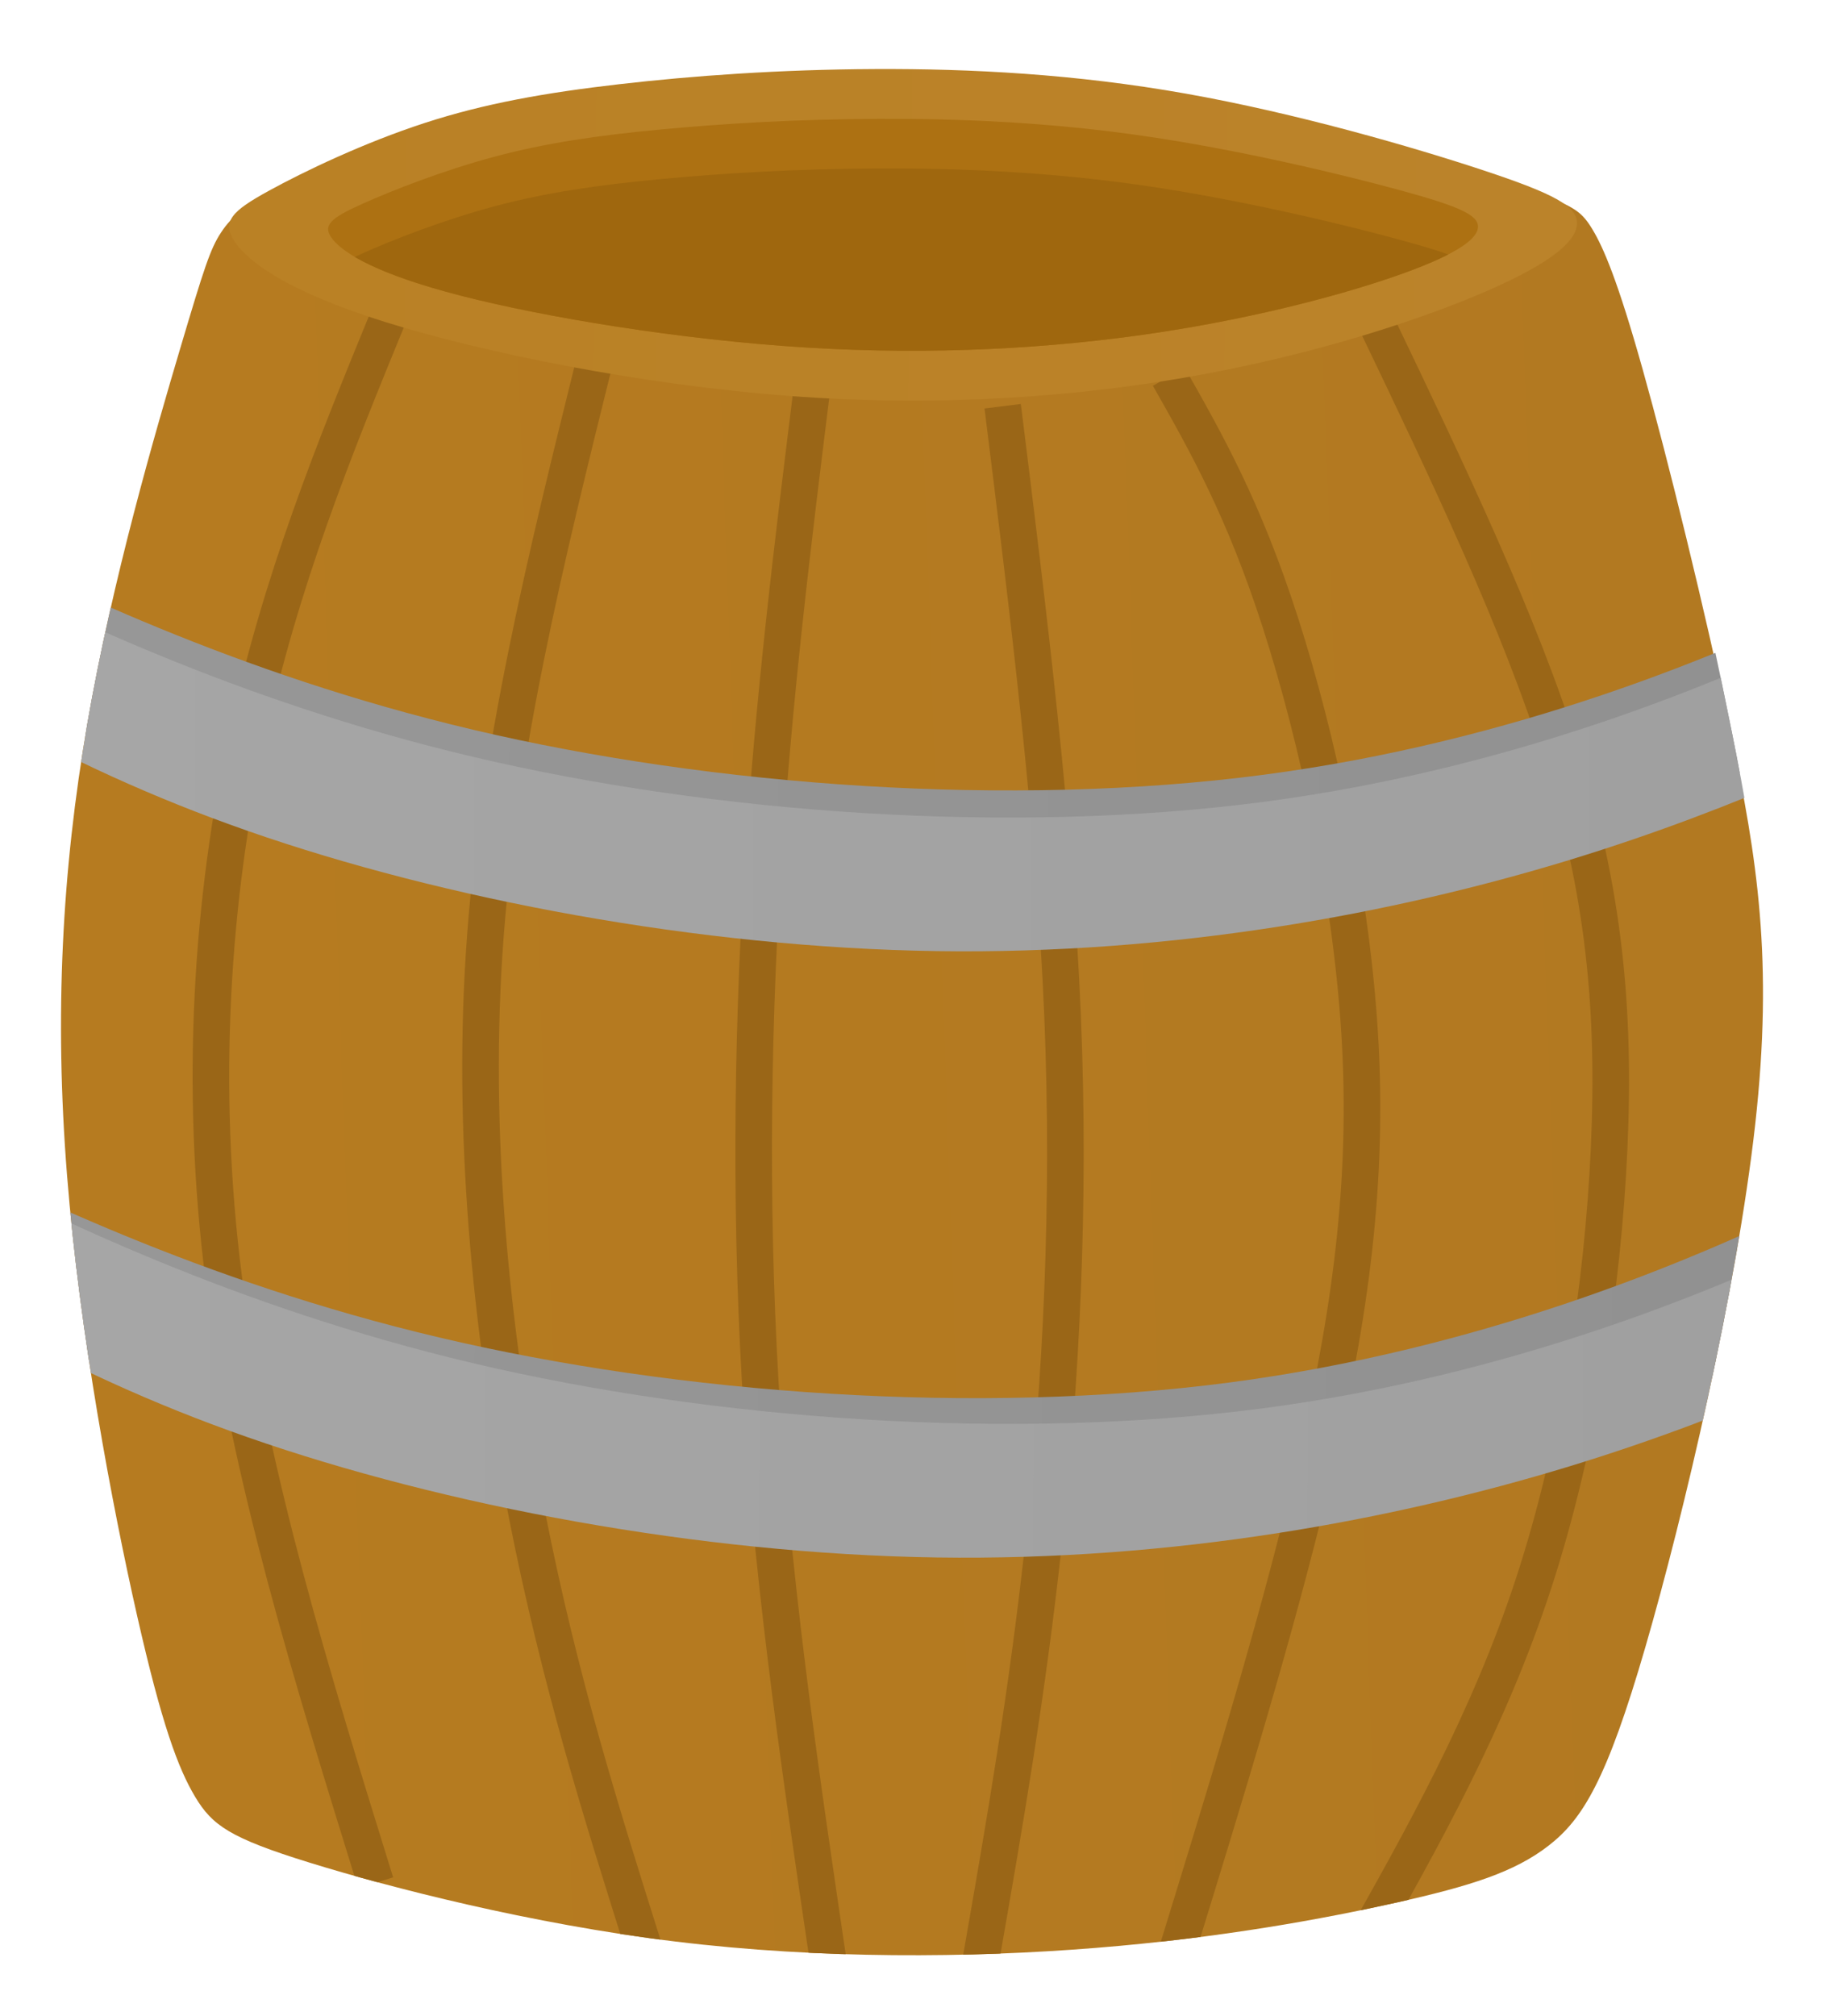 <?xml version="1.0" encoding="UTF-8" standalone="no"?>
<!-- Created with Inkscape (http://www.inkscape.org/) -->

<svg
   width="149.534mm"
   height="165.285mm"
   viewBox="0 0 149.534 165.285"
   version="1.1"
   id="svg5"
   inkscape:version="1.1 (c68e22c387, 2021-05-23)"
   sodipodi:docname="barrel.svg"
   xmlns:inkscape="http://www.inkscape.org/namespaces/inkscape"
   xmlns:sodipodi="http://sodipodi.sourceforge.net/DTD/sodipodi-0.dtd"
   xmlns:xlink="http://www.w3.org/1999/xlink"
   xmlns="http://www.w3.org/2000/svg"
   xmlns:svg="http://www.w3.org/2000/svg">
  <sodipodi:namedview
     id="namedview7"
     pagecolor="#ffffff"
     bordercolor="#666666"
     borderopacity="1.0"
     inkscape:pageshadow="2"
     inkscape:pageopacity="0.0"
     inkscape:pagecheckerboard="0"
     inkscape:document-units="mm"
     showgrid="false"
     inkscape:zoom="1.09403"
     inkscape:cx="364.25"
     inkscape:cy="188.295"
     inkscape:window-width="1920"
     inkscape:window-height="1047"
     inkscape:window-x="-9"
     inkscape:window-y="-9"
     inkscape:window-maximized="1"
     inkscape:current-layer="layer1"
     fit-margin-top="5"
     lock-margins="true"
     fit-margin-left="5"
     fit-margin-right="5"
     fit-margin-bottom="5" />
  <defs
     id="defs2">
    <linearGradient
       inkscape:collect="always"
       id="linearGradient5261">
      <stop
         style="stop-color:#979797;stop-opacity:1"
         offset="0"
         id="stop5257" />
      <stop
         style="stop-color:#919191;stop-opacity:1"
         offset="1"
         id="stop5259" />
    </linearGradient>
    <linearGradient
       inkscape:collect="always"
       id="linearGradient4166">
      <stop
         style="stop-color:#a6a6a6;stop-opacity:1;"
         offset="0"
         id="stop4162" />
      <stop
         style="stop-color:#a0a0a0;stop-opacity:1"
         offset="1"
         id="stop4164" />
    </linearGradient>
    <inkscape:path-effect
       effect="bspline"
       id="path-effect2057"
       is_visible="true"
       lpeversion="1"
       weight="33.333"
       steps="2"
       helper_size="0"
       apply_no_weight="true"
       apply_with_weight="true"
       only_selected="false" />
    <inkscape:path-effect
       effect="bspline"
       id="path-effect1642"
       is_visible="true"
       lpeversion="1"
       weight="33.333"
       steps="2"
       helper_size="0"
       apply_no_weight="true"
       apply_with_weight="true"
       only_selected="false" />
    <linearGradient
       inkscape:collect="always"
       id="linearGradient1408">
      <stop
         style="stop-color:#ba8125;stop-opacity:1;"
         offset="0"
         id="stop1404" />
      <stop
         style="stop-color:#bb832a;stop-opacity:1"
         offset="1"
         id="stop1406" />
    </linearGradient>
    <linearGradient
       inkscape:collect="always"
       id="linearGradient909">
      <stop
         style="stop-color:#b67b20;stop-opacity:1;"
         offset="0"
         id="stop905" />
      <stop
         style="stop-color:#b27921;stop-opacity:1"
         offset="1"
         id="stop907" />
    </linearGradient>
    <inkscape:path-effect
       effect="bspline"
       id="path-effect1267"
       is_visible="true"
       lpeversion="1"
       weight="33.333"
       steps="2"
       helper_size="0"
       apply_no_weight="true"
       apply_with_weight="true"
       only_selected="false" />
    <inkscape:path-effect
       effect="bspline"
       id="path-effect954"
       is_visible="true"
       lpeversion="1"
       weight="33.333"
       steps="2"
       helper_size="0"
       apply_no_weight="true"
       apply_with_weight="true"
       only_selected="false" />
    <inkscape:path-effect
       effect="bspline"
       id="path-effect19862"
       is_visible="true"
       lpeversion="1"
       weight="33.333"
       steps="2"
       helper_size="0"
       apply_no_weight="true"
       apply_with_weight="true"
       only_selected="false" />
    <inkscape:path-effect
       effect="bspline"
       id="path-effect19852"
       is_visible="true"
       lpeversion="1"
       weight="33.333"
       steps="2"
       helper_size="0"
       apply_no_weight="true"
       apply_with_weight="true"
       only_selected="false" />
    <inkscape:path-effect
       effect="bspline"
       id="path-effect19842"
       is_visible="true"
       lpeversion="1"
       weight="33.333"
       steps="2"
       helper_size="0"
       apply_no_weight="true"
       apply_with_weight="true"
       only_selected="false" />
    <inkscape:path-effect
       effect="bspline"
       id="path-effect18263"
       is_visible="true"
       lpeversion="1"
       weight="33.333"
       steps="2"
       helper_size="0"
       apply_no_weight="true"
       apply_with_weight="true"
       only_selected="false" />
    <inkscape:path-effect
       effect="bspline"
       id="path-effect18138"
       is_visible="true"
       lpeversion="1"
       weight="33.333"
       steps="2"
       helper_size="0"
       apply_no_weight="true"
       apply_with_weight="true"
       only_selected="false" />
    <inkscape:path-effect
       effect="bspline"
       id="path-effect12570"
       is_visible="true"
       lpeversion="1"
       weight="33.333"
       steps="2"
       helper_size="0"
       apply_no_weight="true"
       apply_with_weight="true"
       only_selected="false" />
    <inkscape:path-effect
       effect="bspline"
       id="path-effect12566"
       is_visible="true"
       lpeversion="1"
       weight="33.333"
       steps="2"
       helper_size="0"
       apply_no_weight="true"
       apply_with_weight="true"
       only_selected="false" />
    <inkscape:path-effect
       effect="bspline"
       id="path-effect12562"
       is_visible="true"
       lpeversion="1"
       weight="33.333"
       steps="2"
       helper_size="0"
       apply_no_weight="true"
       apply_with_weight="true"
       only_selected="false" />
    <inkscape:path-effect
       effect="bspline"
       id="path-effect12558"
       is_visible="true"
       lpeversion="1"
       weight="33.333"
       steps="2"
       helper_size="0"
       apply_no_weight="true"
       apply_with_weight="true"
       only_selected="false" />
    <inkscape:path-effect
       effect="bspline"
       id="path-effect12554"
       is_visible="true"
       lpeversion="1"
       weight="33.333"
       steps="2"
       helper_size="0"
       apply_no_weight="true"
       apply_with_weight="true"
       only_selected="false" />
    <inkscape:path-effect
       effect="bspline"
       id="path-effect12550"
       is_visible="true"
       lpeversion="1"
       weight="33.333"
       steps="2"
       helper_size="0"
       apply_no_weight="true"
       apply_with_weight="true"
       only_selected="false" />
    <inkscape:path-effect
       effect="bspline"
       id="path-effect5887"
       is_visible="true"
       lpeversion="1"
       weight="33.333"
       steps="2"
       helper_size="0"
       apply_no_weight="true"
       apply_with_weight="true"
       only_selected="false" />
    <inkscape:path-effect
       effect="bspline"
       id="path-effect871"
       is_visible="true"
       lpeversion="1"
       weight="33.333"
       steps="2"
       helper_size="0"
       apply_no_weight="true"
       apply_with_weight="true"
       only_selected="false" />
    <clipPath
       clipPathUnits="userSpaceOnUse"
       id="clipPath18220">
      <path
         style="opacity:1;fill:#b67b20;fill-opacity:1;stroke:none;stroke-width:0.265px;stroke-linecap:butt;stroke-linejoin:miter;stroke-opacity:1"
         d="m 51.415,86.935 c -1.812,6.783 -5.333,18.795 -7.404,30.756 -2.071,11.961 -2.692,23.87 -1.657,36.918 1.036,13.048 3.728,27.235 5.747,36.141 2.019,8.905 3.366,12.53 4.764,14.86 1.398,2.33 2.848,3.365 9.372,5.384 6.524,2.02 18.122,5.023 30.031,6.473 11.909,1.449 24.129,1.346 34.432,0.517 10.304,-0.828 18.692,-2.382 24.698,-3.728 6.007,-1.346 9.631,-2.485 12.427,-4.66 2.796,-2.174 4.763,-5.384 7.922,-16.258 3.158,-10.873 7.508,-29.41 9.009,-42.872 1.502,-13.462 0.155,-21.85 -1.916,-32.154 -2.071,-10.304 -4.867,-22.523 -6.834,-29.927 -1.968,-7.404 -3.107,-9.993 -5.644,-12.427 -2.537,-2.433 -6.472,-4.712 -13.307,-6.731 -6.835,-2.019 -16.569,-3.78 -25.733,-4.815 -9.165,-1.036 -17.76,-1.346 -26.148,-0.932 -8.388,0.414 -16.569,1.553 -23.714,3.314 -7.146,1.76 -13.255,4.142 -17.087,5.955 -3.832,1.812 -5.385,3.055 -6.213,4.453 -0.829,1.398 -0.932,2.951 -2.744,9.734 z"
         id="path18222"
         inkscape:path-effect="#path-effect18138"
         inkscape:original-d="m 53.1241,81.7052 c -3.5208,12.0126 -7.0416,24.0248 -10.5627,36.0378 -0.6212,11.909 -1.2425,23.818 -1.864,35.726 2.6927,14.188 5.3851,28.375 8.0772,42.561 1.3465,3.625 2.6927,7.25 4.0386,10.874 1.4502,1.036 2.8998,2.071 4.3495,3.106 11.5988,3.004 23.1968,6.007 34.7943,9.01 12.22,-0.103 24.44,-0.207 36.659,-0.311 8.388,-1.553 16.776,-3.106 25.164,-4.66 3.625,-1.139 7.249,-2.278 10.873,-3.417 1.968,-3.21 3.936,-6.42 5.903,-9.631 4.35,-18.536 8.699,-37.073 13.048,-55.609 -1.346,-8.388 -2.692,-16.776 -4.039,-25.164 -2.796,-12.22 -5.592,-24.4388 -8.388,-36.6588 -1.139,-2.5884 -2.278,-5.1774 -3.417,-7.7666 -3.935,-2.2778 -7.87,-4.5561 -11.806,-6.8345 -9.734,-1.7602 -19.468,-3.5208 -29.202,-5.2813 -8.595,-0.3106 -17.19,-0.6212 -25.786,-0.9321 -8.1803,1.1393 -16.3607,2.2786 -24.5419,3.4173 -6.1098,2.3821 -12.2193,4.7638 -18.3295,7.1454 -1.5531,1.243 -3.1062,2.4855 -4.6599,3.7277 -0.1034,1.5539 -0.2069,3.107 -0.3106,4.6601 z" />
    </clipPath>
    <clipPath
       clipPathUnits="userSpaceOnUse"
       id="clipPath19854">
      <path
         style="opacity:1;fill:#b67b20;fill-opacity:1;stroke:none;stroke-width:0.265px;stroke-linecap:butt;stroke-linejoin:miter;stroke-opacity:1"
         d="m 51.415,86.935 c -1.812,6.783 -5.333,18.795 -7.404,30.756 -2.071,11.961 -2.692,23.87 -1.657,36.918 1.036,13.048 3.728,27.235 5.747,36.141 2.019,8.905 3.366,12.53 4.764,14.86 1.398,2.33 2.848,3.365 9.372,5.384 6.524,2.02 18.122,5.023 30.031,6.473 11.909,1.449 24.129,1.346 34.432,0.517 10.304,-0.828 18.692,-2.382 24.698,-3.728 6.007,-1.346 9.631,-2.485 12.427,-4.66 2.796,-2.174 4.763,-5.384 7.922,-16.258 3.158,-10.873 7.508,-29.41 9.009,-42.872 1.502,-13.462 0.155,-21.85 -1.916,-32.154 -2.071,-10.304 -4.867,-22.523 -6.834,-29.927 -1.968,-7.404 -3.107,-9.993 -5.644,-12.427 -2.537,-2.433 -6.472,-4.712 -13.307,-6.731 -6.835,-2.019 -16.569,-3.78 -25.733,-4.815 -9.165,-1.036 -17.76,-1.346 -26.148,-0.932 -8.388,0.414 -16.569,1.553 -23.714,3.314 -7.146,1.76 -13.255,4.142 -17.087,5.955 -3.832,1.812 -5.385,3.055 -6.213,4.453 -0.829,1.398 -0.932,2.951 -2.744,9.734 z"
         id="path19856"
         inkscape:path-effect="#path-effect19852"
         inkscape:original-d="m 53.1241,81.7052 c -3.5208,12.0126 -7.0416,24.0248 -10.5627,36.0378 -0.6212,11.909 -1.2425,23.818 -1.864,35.726 2.6927,14.188 5.3851,28.375 8.0772,42.561 1.3465,3.625 2.6927,7.25 4.0386,10.874 1.4502,1.036 2.8998,2.071 4.3495,3.106 11.5988,3.004 23.1968,6.007 34.7943,9.01 12.22,-0.103 24.44,-0.207 36.659,-0.311 8.388,-1.553 16.776,-3.106 25.164,-4.66 3.625,-1.139 7.249,-2.278 10.873,-3.417 1.968,-3.21 3.936,-6.42 5.903,-9.631 4.35,-18.536 8.699,-37.073 13.048,-55.609 -1.346,-8.388 -2.692,-16.776 -4.039,-25.164 -2.796,-12.22 -5.592,-24.4388 -8.388,-36.6588 -1.139,-2.5884 -2.278,-5.1774 -3.417,-7.7666 -3.935,-2.2778 -7.87,-4.5561 -11.806,-6.8345 -9.734,-1.7602 -19.468,-3.5208 -29.202,-5.2813 -8.595,-0.3106 -17.19,-0.6212 -25.786,-0.9321 -8.1803,1.1393 -16.3607,2.2786 -24.5419,3.4173 -6.1098,2.3821 -12.2193,4.7638 -18.3295,7.1454 -1.5531,1.243 -3.1062,2.4855 -4.6599,3.7277 -0.1034,1.5539 -0.2069,3.107 -0.3106,4.6601 z" />
    </clipPath>
    <clipPath
       clipPathUnits="userSpaceOnUse"
       id="clipPath1406">
      <path
         style="opacity:1;fill:#ad7112;fill-opacity:1;stroke:none;stroke-width:0.204px;stroke-linecap:butt;stroke-linejoin:miter;stroke-opacity:1"
         d="m 64.142,77.931 c 0.937,1.153 3.623,2.843 10.495,4.61 6.872,1.767 17.928,3.611 28.329,4.251 10.401,0.64 20.147,0.077 28.673,-1.204 8.526,-1.28 15.835,-3.278 20.301,-4.891 4.466,-1.613 6.09,-2.843 6.09,-3.816 0,-0.973 -1.624,-1.69 -6.528,-3.022 -4.904,-1.332 -13.087,-3.278 -20.831,-4.405 -7.745,-1.127 -15.056,-1.434 -21.74,-1.409 -6.684,0.026 -12.743,0.384 -17.897,0.871 -5.154,0.487 -9.401,1.101 -13.618,2.228 -4.216,1.127 -8.402,2.766 -10.9,3.893 -2.499,1.127 -3.311,1.742 -2.374,2.894 z"
         id="path1408" />
    </clipPath>
    <linearGradient
       inkscape:collect="always"
       xlink:href="#linearGradient909"
       id="linearGradient911"
       x1="48.471"
       y1="148.268"
       x2="180.275"
       y2="143.673"
       gradientUnits="userSpaceOnUse" />
    <linearGradient
       inkscape:collect="always"
       xlink:href="#linearGradient1408"
       id="linearGradient1410"
       x1="59.778"
       y1="76.258"
       x2="163.238"
       y2="77.455"
       gradientUnits="userSpaceOnUse" />
    <linearGradient
       inkscape:collect="always"
       xlink:href="#linearGradient4166"
       id="linearGradient4168"
       x1="41.457"
       y1="117.554"
       x2="178.583"
       y2="117.554"
       gradientUnits="userSpaceOnUse" />
    <linearGradient
       inkscape:collect="always"
       xlink:href="#linearGradient4166"
       id="linearGradient4355"
       gradientUnits="userSpaceOnUse"
       x1="42.908"
       y1="167.373"
       x2="177.857"
       y2="167.857" />
    <linearGradient
       inkscape:collect="always"
       xlink:href="#linearGradient5261"
       id="linearGradient4562"
       x1="45.413"
       y1="116.274"
       x2="178.287"
       y2="118.497"
       gradientUnits="userSpaceOnUse" />
    <linearGradient
       inkscape:collect="always"
       xlink:href="#linearGradient5261"
       id="linearGradient5057"
       gradientUnits="userSpaceOnUse"
       x1="40.967"
       y1="160.565"
       x2="180.681"
       y2="162.788" />
  </defs>
  <g
     inkscape:label="Layer 1"
     inkscape:groupmode="layer"
     id="layer1"
     transform="translate(-36.862,-58.302)">
    <path
       style="opacity:1;fill:url(#linearGradient911);fill-opacity:1;stroke:none;stroke-width:0.265px;stroke-linecap:butt;stroke-linejoin:miter;stroke-opacity:1"
       d="m 51.608,86.962 c -2.004,6.755 -5.525,18.768 -7.596,30.729 -2.071,11.961 -2.692,23.87 -1.657,36.918 1.036,13.048 3.728,27.235 5.747,36.141 2.019,8.905 3.366,12.53 4.764,14.86 1.398,2.33 2.848,3.365 9.372,5.384 6.524,2.02 18.122,5.023 30.031,6.473 11.909,1.449 24.129,1.346 34.432,0.517 10.304,-0.828 18.692,-2.382 24.698,-3.728 6.007,-1.346 9.631,-2.485 12.427,-4.66 2.796,-2.174 4.763,-5.384 7.922,-16.258 3.158,-10.873 7.508,-29.41 9.009,-42.872 1.502,-13.462 0.155,-21.85 -2.006,-32.102 -2.162,-10.252 -5.14,-22.367 -7.211,-29.746 -2.07,-7.378 -3.235,-10.019 -4.108,-11.48 -0.872,-1.461 -1.452,-1.743 -3.353,-2.596 -1.901,-0.854 -5.122,-2.28 -11.581,-3.974 -6.46,-1.694 -16.157,-3.656 -25.148,-4.518 -8.991,-0.862 -17.274,-0.623 -25.589,-0.154 -8.316,0.469 -16.661,1.169 -23.898,2.508 -7.237,1.339 -13.365,3.318 -17.059,4.893 -3.695,1.574 -4.955,2.744 -5.829,4.078 -0.874,1.334 -1.362,2.832 -3.367,9.588 z"
       id="path869"
       inkscape:path-effect="#path-effect871"
       inkscape:original-d="m 53.124,81.7053 c -3.5208,12.0126 -7.0416,24.0247 -10.5626,36.0377 -0.6213,11.909 -1.2425,23.818 -1.864,35.726 2.6926,14.188 5.385,28.375 8.0772,42.561 1.3464,3.625 2.6926,7.25 4.0385,10.874 1.4502,1.036 2.8999,2.071 4.3495,3.106 11.5988,3.004 23.1968,6.007 34.7945,9.01 12.2199,-0.103 24.4399,-0.207 36.6589,-0.311 8.388,-1.553 16.776,-3.106 25.164,-4.66 3.625,-1.139 7.249,-2.278 10.873,-3.417 1.968,-3.21 3.936,-6.42 5.903,-9.631 4.35,-18.536 8.699,-37.073 13.048,-55.609 -1.346,-8.388 -2.692,-16.776 -4.039,-25.164 -2.977,-12.116 -5.954,-24.2316 -8.932,-36.348 -1.164,-2.6405 -2.329,-5.2807 -3.494,-7.9222 -0.58,-0.2812 -1.16,-0.5624 -1.741,-0.844 -3.221,-1.4262 -6.442,-2.852 -9.664,-4.2785 -9.697,-1.9616 -19.394,-3.9234 -29.092,-5.8855 -8.284,0.2388 -16.567,0.4773 -24.852,0.7155 -8.3458,0.7 -16.6906,1.3997 -25.0365,2.0992 -6.128,1.9794 -12.2556,3.9583 -18.3844,5.9372 -1.2602,1.1698 -2.5204,2.3391 -3.7811,3.5083 -0.4878,1.4987 -0.9757,2.9971 -1.464,4.4953 z"
       sodipodi:nodetypes="ccccccccccccccccccccccc" />
    <g
       id="g18094"
       clip-path="url(#clipPath18220)">
      <path
         style="opacity:1;fill:none;stroke:#9a6617;stroke-width:3;stroke-linecap:butt;stroke-linejoin:miter;stroke-miterlimit:4;stroke-dasharray:none;stroke-opacity:1"
         d="m 149.598,84.575 c 5.932,12.376 11.863,24.75 15.305,35.77 3.441,11.02 4.393,20.685 3.88,32.035 -0.512,11.351 -2.49,24.383 -6.188,35.697 -3.698,11.315 -9.117,20.907 -14.535,30.499"
         id="path12548"
         inkscape:path-effect="#path-effect12550"
         inkscape:original-d="m 149.598,84.5745 c 5.932,12.3754 11.863,24.7505 17.794,37.1245 0.952,9.666 1.904,19.331 2.856,28.997 -1.977,13.035 -3.954,26.067 -5.932,39.102 -5.419,9.594 -10.837,19.186 -16.256,28.778"
         sodipodi:nodetypes="ccccc" />
      <path
         style="opacity:1;fill:none;stroke:#9a6617;stroke-width:3;stroke-linecap:butt;stroke-linejoin:miter;stroke-miterlimit:4;stroke-dasharray:none;stroke-opacity:1"
         d="m 133.122,219.015 c 4.174,-13.546 8.348,-27.093 11.277,-39.395 2.929,-12.301 4.614,-23.358 3.991,-35.514 -0.622,-12.155 -3.551,-25.409 -6.554,-34.745 -3.002,-9.336 -6.077,-14.754 -9.153,-20.173"
         id="path12552"
         inkscape:path-effect="#path-effect12554"
         inkscape:original-d="m 133.122,219.015 c 4.175,-13.546 8.349,-27.093 12.522,-40.639 1.685,-11.057 3.369,-22.114 5.053,-33.171 -2.929,-13.254 -5.858,-26.508 -8.787,-39.761 -3.076,-5.419 -6.151,-10.8373 -9.227,-16.2562"
         sodipodi:nodetypes="ccccc" />
      <path
         style="opacity:1;fill:none;stroke:#9a6617;stroke-width:3;stroke-linecap:butt;stroke-linejoin:miter;stroke-miterlimit:4;stroke-dasharray:none;stroke-opacity:1"
         d="m 119.063,91.604 c 2.124,17.062 4.247,34.123 4.906,49.866 0.66,15.744 -0.146,30.169 -1.5,42.837 -1.355,12.668 -3.259,23.578 -5.163,34.489"
         id="path12556"
         inkscape:path-effect="#path-effect12558"
         inkscape:original-d="m 119.063,91.6042 c 2.124,17.0618 4.247,34.1228 6.371,51.1838 -0.805,14.426 -1.61,28.851 -2.416,43.276 -1.904,10.911 -3.808,21.821 -5.712,32.732"
         sodipodi:nodetypes="cccc" />
      <path
         style="opacity:1;fill:none;stroke:#9a6617;stroke-width:3;stroke-linecap:butt;stroke-linejoin:miter;stroke-miterlimit:4;stroke-dasharray:none;stroke-opacity:1"
         d="m 103.467,89.847 c -1.611,12.961 -3.222,25.921 -4.101,40.054 -0.879,14.133 -1.025,29.436 1e-4,44.521 1.025,15.084 3.222,29.949 5.419,44.813"
         id="path12560"
         inkscape:path-effect="#path-effect12562"
         inkscape:original-d="m 103.467,89.8468 c -1.611,12.9612 -3.222,25.9212 -4.8334,38.8822 -0.1461,15.305 -0.2925,30.608 -0.4392,45.912 2.1976,14.865 4.3936,29.73 6.5906,44.594"
         sodipodi:nodetypes="cccc" />
      <path
         style="opacity:1;fill:none;stroke:#9a6617;stroke-width:3;stroke-linecap:butt;stroke-linejoin:miter;stroke-miterlimit:4;stroke-dasharray:none;stroke-opacity:1"
         d="m 89.627,217.917 c -3.442,-10.911 -6.883,-21.821 -9.556,-35.404 -2.673,-13.584 -4.577,-29.839 -3.515,-46.095 1.062,-16.256 5.089,-32.512 9.117,-48.768"
         id="path12564"
         inkscape:path-effect="#path-effect12566"
         inkscape:original-d="M 89.6272,217.917 C 86.1858,207.006 82.7444,196.096 79.3025,185.185 77.3989,168.929 75.495,152.674 73.5909,136.417 77.6185,120.162 81.6458,103.906 85.673,87.65"
         sodipodi:nodetypes="cccc" />
      <path
         style="opacity:1;fill:none;stroke:#9a6617;stroke-width:3;stroke-linecap:butt;stroke-linejoin:miter;stroke-miterlimit:4;stroke-dasharray:none;stroke-opacity:1"
         d="m 68.758,84.135 c -4.467,10.911 -8.933,21.821 -11.716,34.855 -2.783,13.035 -3.881,28.192 -1.831,44.155 2.05,15.963 7.249,32.732 12.448,49.5"
         id="path12568"
         inkscape:path-effect="#path-effect12570"
         inkscape:original-d="m 68.758,84.1353 c -4.4663,10.9106 -8.9328,21.8207 -13.4,32.7317 -1.0981,15.158 -2.1964,30.315 -3.2951,45.472 5.1992,16.769 10.3983,33.538 15.5968,50.306"
         sodipodi:nodetypes="cccc" />
    </g>
    <path
       style="opacity:1;fill:url(#linearGradient1410);fill-opacity:1;stroke:none;stroke-width:0.265px;stroke-linecap:butt;stroke-linejoin:miter;stroke-opacity:1"
       d="m 56.09,78.094 c 1.099,1.648 4.247,4.064 12.302,6.59 8.055,2.526 21.015,5.162 33.208,6.078 12.192,0.915 23.615,0.11 33.61,-1.721 9.995,-1.831 18.562,-4.686 23.797,-6.993 5.236,-2.307 7.14,-4.064 7.14,-5.455 0,-1.391 -1.904,-2.416 -7.652,-4.32 -5.748,-1.904 -15.34,-4.686 -24.42,-6.297 -9.08,-1.611 -17.647,-2.05 -25.483,-2.014 -7.835,0.037 -14.937,0.549 -20.978,1.245 -6.041,0.696 -11.02,1.574 -15.963,3.185 -4.943,1.611 -9.849,3.954 -12.778,5.565 -2.929,1.611 -3.881,2.49 -2.783,4.138 z"
       id="path5885"
       inkscape:path-effect="#path-effect5887"
       inkscape:original-d="m 54.0398,77.3254 c 3.149,2.4167 6.2976,4.8329 9.4461,7.2491 12.9614,2.6366 25.9217,5.2726 38.8821,7.9084 11.424,-0.8052 22.847,-1.6108 34.269,-2.4165 8.568,-2.8556 17.135,-5.7113 25.702,-8.5672 1.904,-1.7573 3.808,-3.5147 5.712,-5.2723 -1.904,-1.0247 -3.808,-2.05 -5.712,-3.0753 -9.592,-2.7823 -19.184,-5.5649 -28.777,-8.3478 -8.567,-0.439 -17.134,-0.8784 -25.702,-1.3179 -7.103,0.5128 -14.2053,1.0253 -21.3083,1.5378 -4.9792,0.8789 -9.9584,1.7576 -14.9378,2.636 -4.9059,2.3434 -9.8118,4.6866 -14.7182,7.0294 -0.9517,0.8792 -1.9037,1.7579 -2.8559,2.6363 z" />
    <g
       id="g19846"
       clip-path="url(#clipPath19854)">
      <path
         style="fill:url(#linearGradient4562);fill-opacity:1;stroke:none;stroke-width:0.265px;stroke-linecap:butt;stroke-linejoin:miter;stroke-opacity:1"
         d="m 33.027,101.995 c 7.909,3.937 22.917,11.477 42.614,16.127 19.698,4.65 44.081,6.407 64.767,3.698 20.686,-2.71 37.674,-9.886 47.193,-14.499 9.519,-4.613 11.569,-6.664 12.924,-6.041 1.355,0.623 2.014,3.918 2.344,5.565 0.329,1.648 -1.429,4.504 -6.811,7.213 -5.382,2.709 -16.145,8.127 -30.534,12.521 -14.389,4.393 -32.402,7.762 -51.88,7.469 -19.478,-0.293 -40.42,-4.247 -56.456,-9.849 -16.036,-5.601 -27.166,-12.85 -32.512,-17.354 -5.346,-4.503 -4.906,-6.261 -4.136,-7.378 0.77,-1.117 1.871,-1.593 2.824,-1.666 0.952,-0.073 1.754,0.257 9.663,4.193 z"
         id="path1638"
         inkscape:path-effect="#path-effect1642"
         inkscape:original-d="m 25.9216,98.3879 c 15.0141,7.5441 30.0224,15.0841 45.0332,22.6261 24.3845,1.758 48.7682,3.515 73.1512,5.273 16.989,-7.176 33.977,-14.352 50.965,-21.529 2.05,-2.05 4.101,-4.1 6.151,-6.1511 0.659,3.2961 1.318,6.5911 1.977,9.8861 l -1.758,2.856 c -10.764,5.419 -21.527,10.837 -32.292,16.255 -18.013,3.369 -36.026,6.738 -54.04,10.105 -20.9421,-3.954 -41.8841,-7.907 -62.8266,-11.862 -11.13,-7.249 -22.2599,-14.498 -33.3904,-21.748 0.4396,-1.757 0.879,-3.515 1.318,-5.2721 1.1013,-0.476 2.2025,-0.952 3.3036,-1.4283 0.8031,0.3301 1.6054,0.6593 2.408,0.9893 z"
         sodipodi:nodetypes="cccccccccccccc" />
      <path
         style="fill:url(#linearGradient4168);fill-opacity:1;stroke:none;stroke-width:0.265px;stroke-linecap:butt;stroke-linejoin:miter;stroke-opacity:1"
         d="m 33.027,104.218 c 7.909,3.937 22.916,11.477 42.614,16.127 19.698,4.65 44.081,6.407 64.767,3.698 20.686,-2.71 37.674,-9.886 47.193,-14.499 9.519,-4.613 11.569,-6.663 12.924,-6.041 1.355,0.623 2.014,3.918 2.344,5.565 0.329,1.648 -1.429,4.504 -6.811,7.213 -5.382,2.709 -16.145,8.127 -30.534,12.521 -14.389,4.393 -32.402,7.762 -51.88,7.469 -19.478,-0.293 -40.42,-4.247 -56.456,-9.849 -16.036,-5.601 -27.166,-12.85 -32.512,-17.354 -5.346,-4.503 -4.906,-6.261 -4.136,-7.378 0.77,-1.116 1.871,-1.592 2.824,-1.665 0.952,-0.073 1.754,0.256 9.663,4.193 z"
         id="path18261"
         inkscape:path-effect="#path-effect18263"
         inkscape:original-d="m 25.9216,100.611 c 15.0141,7.544 30.0224,15.084 45.0332,22.626 24.3845,1.758 48.7682,3.515 73.1512,5.273 16.989,-7.176 33.977,-14.352 50.965,-21.529 2.05,-2.05 4.101,-4.1 6.151,-6.151 0.659,3.296 1.318,6.591 1.977,9.886 l -1.758,2.856 c -10.764,5.419 -21.527,10.837 -32.292,16.255 -18.013,3.369 -36.026,6.738 -54.04,10.105 -20.9421,-3.954 -41.8841,-7.907 -62.8266,-11.862 -11.13,-7.249 -22.2599,-14.498 -33.3904,-21.748 0.4396,-1.757 0.879,-3.515 1.318,-5.272 1.1013,-0.476 2.2025,-0.952 3.3036,-1.4283 0.8031,0.3301 1.6054,0.6593 2.408,0.9893 z"
         sodipodi:nodetypes="cccccccccccccc" />
      <path
         style="fill:url(#linearGradient5057);fill-opacity:1.0;stroke:none;stroke-width:0.265px;stroke-linecap:butt;stroke-linejoin:miter;stroke-opacity:1"
         d="m 30.246,151.814 c 7.909,3.937 22.916,11.477 42.614,16.127 19.698,4.65 44.082,6.407 64.768,3.698 20.686,-2.71 37.674,-9.886 47.193,-14.499 9.519,-4.613 11.569,-6.664 12.924,-6.041 1.355,0.623 2.014,3.918 2.344,5.565 0.329,1.648 -1.429,4.504 -6.811,7.213 -5.382,2.709 -16.145,8.127 -30.534,12.521 -14.389,4.393 -32.402,7.762 -51.88,7.469 -19.478,-0.293 -40.42,-4.247 -56.456,-9.849 -16.036,-5.601 -27.166,-12.85 -32.512,-17.354 -5.346,-4.503 -4.906,-6.261 -4.136,-7.378 0.77,-1.116 1.871,-1.593 2.823,-1.666 0.952,-0.07 1.755,0.257 9.663,4.194 z"
         id="path2053"
         inkscape:path-effect="#path-effect2057"
         inkscape:original-d="m 23.1404,148.207 c 15.0141,7.544 30.0224,15.084 45.0332,22.626 24.3845,1.758 48.7684,3.515 73.1514,5.273 16.989,-7.176 33.977,-14.352 50.965,-21.529 2.05,-2.05 4.101,-4.1 6.151,-6.151 0.659,3.296 1.318,6.591 1.977,9.886 l -1.758,2.856 c -10.764,5.419 -21.527,10.837 -32.292,16.255 -18.013,3.369 -36.026,6.738 -54.04,10.105 -20.9423,-3.954 -41.8843,-7.907 -62.8268,-11.862 -11.13,-7.249 -22.2599,-14.498 -33.3904,-21.748 0.4396,-1.757 0.879,-3.515 1.318,-5.272 1.1013,-0.476 2.2025,-0.952 3.3036,-1.429 0.8031,0.33 1.6054,0.66 2.408,0.99 z"
         sodipodi:nodetypes="cccccccccccccc" />
      <path
         style="fill:url(#linearGradient4355);fill-opacity:1.0;stroke:none;stroke-width:0.265px;stroke-linecap:butt;stroke-linejoin:miter;stroke-opacity:1"
         d="m 33.027,153.925 c 7.909,3.937 22.916,11.477 42.614,16.127 19.698,4.65 44.081,6.407 64.767,3.698 20.686,-2.71 37.674,-9.886 47.193,-14.499 9.519,-4.613 11.569,-6.663 12.924,-6.041 1.355,0.623 2.014,3.918 2.344,5.565 0.329,1.648 -1.429,4.504 -6.811,7.213 -5.382,2.709 -16.145,8.127 -30.534,12.521 -14.389,4.393 -32.402,7.762 -51.88,7.469 -19.478,-0.293 -40.42,-4.247 -56.456,-9.849 -16.036,-5.601 -27.166,-12.85 -32.512,-17.354 -5.346,-4.503 -4.906,-6.261 -4.136,-7.378 0.77,-1.116 1.871,-1.593 2.823,-1.666 0.952,-0.07 1.755,0.257 9.663,4.194 z"
         id="path19838"
         inkscape:path-effect="#path-effect19842"
         inkscape:original-d="m 25.9216,150.318 c 15.0141,7.544 30.0224,15.084 45.0332,22.626 24.3845,1.758 48.7682,3.515 73.1512,5.273 16.989,-7.176 33.977,-14.352 50.965,-21.529 2.05,-2.05 4.101,-4.1 6.151,-6.151 0.659,3.296 1.318,6.591 1.977,9.886 l -1.758,2.856 c -10.764,5.419 -21.527,10.837 -32.292,16.255 -18.013,3.369 -36.026,6.738 -54.04,10.105 -20.9421,-3.954 -41.8841,-7.907 -62.8266,-11.862 -11.13,-7.249 -22.2599,-14.498 -33.3904,-21.748 0.4396,-1.757 0.879,-3.515 1.318,-5.272 1.1013,-0.476 2.2025,-0.952 3.3036,-1.429 0.8031,0.33 1.6054,0.66 2.408,0.99 z"
         sodipodi:nodetypes="cccccccccccccc" />
    </g>
    <path
       style="opacity:1;fill:#ad7112;fill-opacity:1;stroke:none;stroke-width:0.204px;stroke-linecap:butt;stroke-linejoin:miter;stroke-opacity:1"
       d="m 64.142,77.931 c 0.937,1.153 3.623,2.843 10.495,4.61 6.872,1.767 17.928,3.611 28.329,4.251 10.401,0.64 20.147,0.077 28.673,-1.204 8.526,-1.28 15.835,-3.278 20.301,-4.892 4.466,-1.613 6.09,-2.843 6.09,-3.816 0,-0.973 -1.624,-1.69 -6.528,-3.022 -4.904,-1.332 -13.087,-3.278 -20.831,-4.405 -7.745,-1.127 -15.056,-1.434 -21.74,-1.409 -6.684,0.026 -12.743,0.384 -17.897,0.871 -5.154,0.487 -9.401,1.101 -13.618,2.228 -4.216,1.127 -8.402,2.766 -10.9,3.893 -2.499,1.127 -3.311,1.742 -2.374,2.894 z"
       id="path19858"
       inkscape:path-effect="#path-effect19862"
       inkscape:original-d="m 62.393,77.3931 c 2.6864,1.6905 5.3725,3.3805 8.0583,5.0706 11.0572,1.8443 22.1134,3.6882 33.1687,5.5319 9.747,-0.5632 19.493,-1.1267 29.235,-1.6902 7.31,-1.9976 14.619,-3.9952 21.926,-5.9928 1.625,-1.2292 3.249,-2.4586 4.873,-3.6879 -1.624,-0.7168 -3.248,-1.4339 -4.873,-2.1511 -8.183,-1.9463 -16.366,-3.8926 -24.548,-5.8392 -7.307,-0.3071 -14.618,-0.6145 -21.926,-0.9219 -6.06,0.3586 -12.1192,0.7172 -18.1786,1.0757 -4.2477,0.6147 -8.4953,1.2294 -12.7432,1.8437 -4.1851,1.6394 -8.3702,3.2783 -12.5558,4.9171 -0.8118,0.615 -1.6242,1.2296 -2.4364,1.8441 z" />
    <path
       style="opacity:1;fill:#9f670e;fill-opacity:1;stroke:none;stroke-width:0.204px;stroke-linecap:butt;stroke-linejoin:miter;stroke-opacity:1"
       d="m 64.142,81.998 c 0.937,1.153 3.623,2.843 10.495,4.61 6.872,1.767 17.928,3.611 28.329,4.251 10.401,0.64 20.147,0.077 28.673,-1.204 8.526,-1.28 15.835,-3.278 20.301,-4.892 4.466,-1.613 6.09,-2.843 6.09,-3.816 0,-0.973 -1.624,-1.69 -6.528,-3.022 -4.904,-1.332 -13.087,-3.278 -20.831,-4.405 -7.745,-1.127 -15.056,-1.434 -21.74,-1.409 -6.684,0.026 -12.743,0.384 -17.897,0.871 -5.154,0.487 -9.401,1.101 -13.618,2.228 -4.216,1.127 -8.402,2.766 -10.9,3.893 -2.499,1.127 -3.311,1.742 -2.374,2.894 z"
       id="path950"
       clip-path="url(#clipPath1406)" />
  </g>
</svg>
